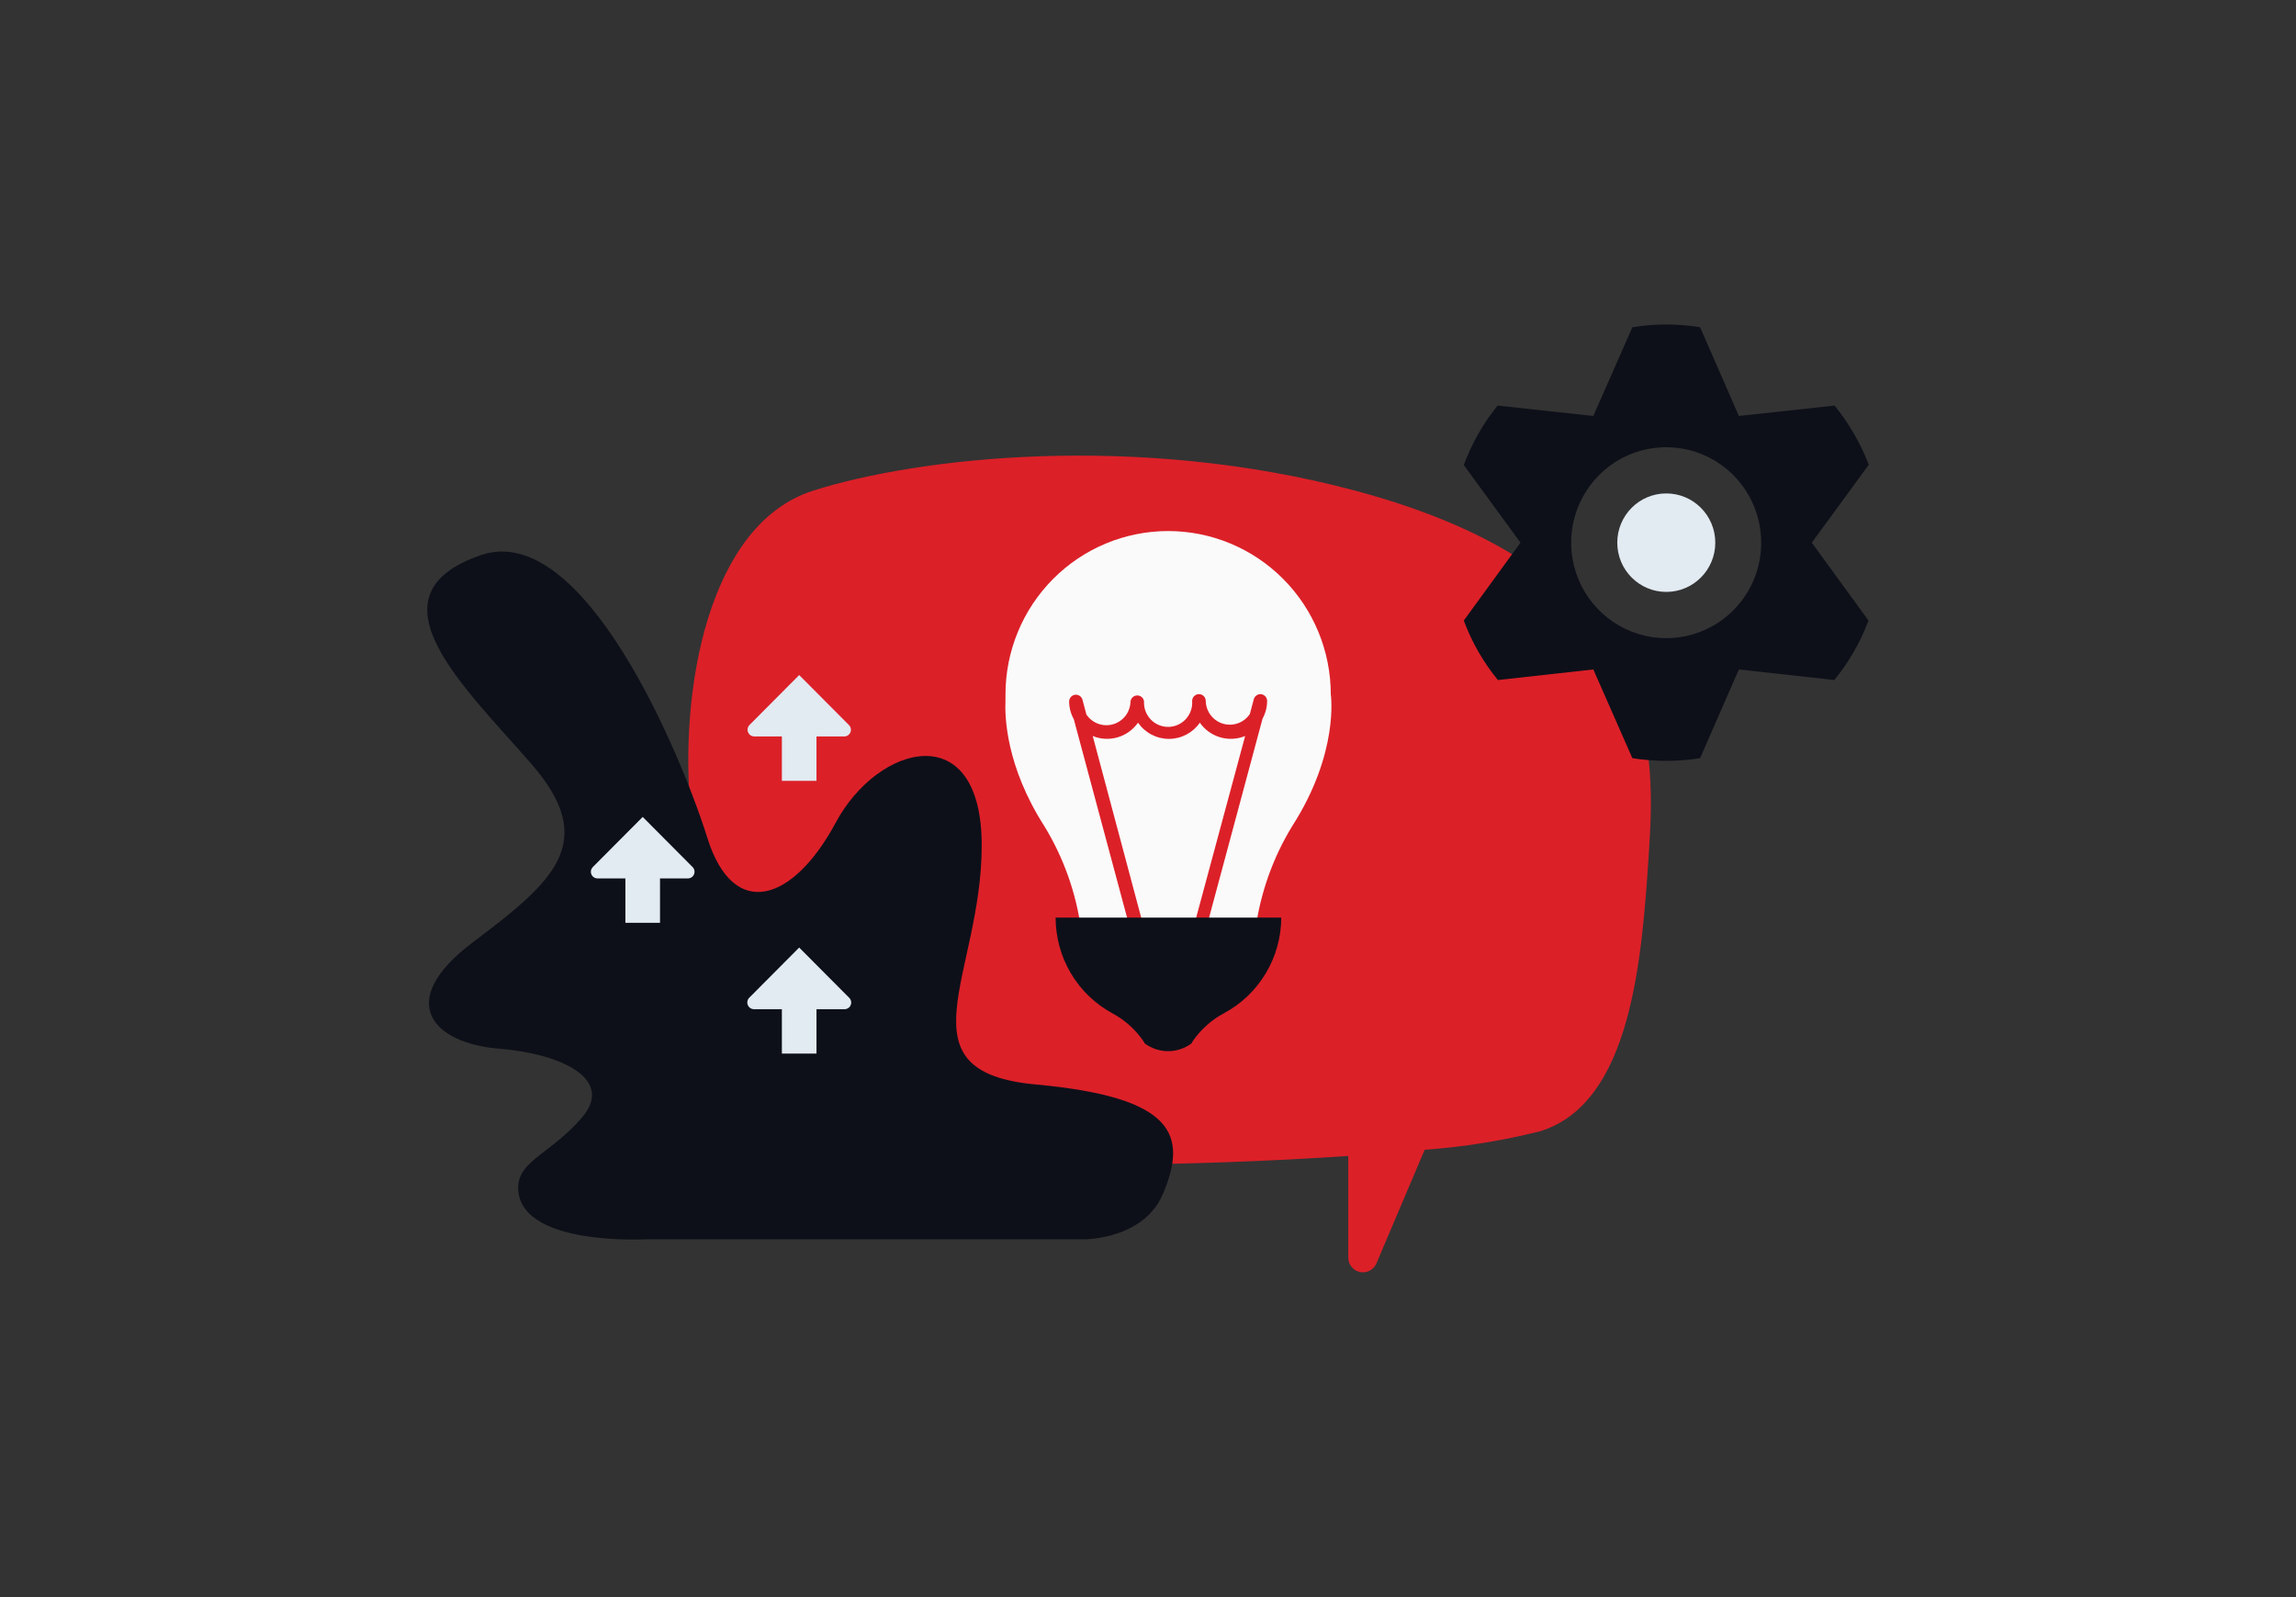 <svg width="184" height="128" viewBox="0 0 184 128" fill="none" xmlns="http://www.w3.org/2000/svg">
<rect x="0" y="0" width="184" height="128" fill="#333333" stroke="none"/>
<path d="M108.61 39.325C91.08 34.638 73.572 36.651 65.164 39.325C56.757 41.998 54.407 55.282 55.356 65.102C56.198 73.842 56.771 91.57 70.769 92.836C79.714 93.653 95.73 93.483 108.05 92.644V100.786C108.049 101.059 108.143 101.324 108.314 101.535C108.485 101.747 108.725 101.892 108.991 101.947C109.257 102.001 109.533 101.961 109.774 101.834C110.014 101.707 110.203 101.5 110.308 101.248L114.172 92.146C117.307 91.921 120.416 91.422 123.464 90.653C130.753 88.341 131.588 76.914 132.154 68.124C132.721 59.335 132.827 45.803 108.61 39.325Z" fill="#DC2028"/>
<path d="M86.968 99.321H51.704C51.704 99.321 42.228 99.854 41.563 95.652C41.159 93.099 43.997 92.644 46.637 89.564C49.277 86.485 45.009 84.445 39.942 84.039C34.875 83.634 31.45 80.37 37.911 75.506C44.372 70.642 48.052 67.499 42.575 61.212C37.097 54.926 29.263 47.701 38.52 44.494C46.75 41.65 54.577 60.423 56.686 67.15C58.795 73.877 63.593 72.242 66.976 65.927C70.359 59.612 78.674 57.394 78.674 67.762C78.674 78.13 71.894 85.895 82.991 86.912C94.088 87.929 95.206 90.923 93.203 95.673C91.66 99.321 86.968 99.321 86.968 99.321Z" fill="#0D1019"/>
<path d="M106.649 55.659C106.649 52.185 105.276 48.853 102.831 46.397C100.387 43.94 97.071 42.56 93.614 42.56C90.156 42.56 86.841 43.94 84.396 46.397C81.951 48.853 80.578 52.185 80.578 55.659C80.578 55.815 80.578 55.972 80.578 56.121C80.514 57.436 80.62 61.412 83.699 66.219C85.245 68.754 86.248 71.585 86.643 74.532H100.606C101.001 71.585 102.004 68.754 103.55 66.219C107.35 60.309 106.649 55.659 106.649 55.659Z" fill="#FAFAFA"/>
<path d="M95.22 78.457H92.064C91.944 78.456 91.827 78.415 91.732 78.342C91.636 78.269 91.566 78.167 91.533 78.052L86.055 57.643C85.813 57.208 85.683 56.719 85.68 56.22C85.681 56.088 85.729 55.96 85.817 55.861C85.904 55.761 86.024 55.697 86.154 55.68C86.284 55.665 86.416 55.697 86.524 55.769C86.633 55.842 86.713 55.952 86.749 56.078L87.06 57.259C87.289 57.602 87.62 57.864 88.006 58.005C88.393 58.146 88.814 58.16 89.209 58.044C89.603 57.928 89.951 57.689 90.201 57.361C90.451 57.033 90.59 56.633 90.599 56.22C90.614 56.087 90.678 55.964 90.777 55.874C90.877 55.785 91.006 55.735 91.14 55.735C91.274 55.735 91.403 55.785 91.503 55.874C91.603 55.964 91.666 56.087 91.681 56.22C91.669 56.485 91.71 56.749 91.802 56.997C91.895 57.245 92.037 57.471 92.22 57.661C92.403 57.852 92.622 58.003 92.865 58.105C93.108 58.208 93.369 58.259 93.632 58.256C93.896 58.253 94.156 58.196 94.397 58.088C94.637 57.981 94.853 57.825 95.032 57.63C95.21 57.436 95.347 57.206 95.434 56.957C95.522 56.707 95.557 56.442 95.538 56.178C95.538 56.033 95.596 55.893 95.698 55.791C95.8 55.688 95.939 55.63 96.083 55.63C96.228 55.63 96.367 55.688 96.469 55.791C96.571 55.893 96.628 56.033 96.628 56.178C96.637 56.591 96.776 56.99 97.026 57.319C97.276 57.647 97.624 57.886 98.018 58.002C98.413 58.117 98.834 58.104 99.221 57.962C99.607 57.821 99.939 57.56 100.167 57.216L100.478 56.036C100.514 55.908 100.595 55.797 100.705 55.724C100.816 55.651 100.949 55.62 101.08 55.637C101.209 55.656 101.328 55.721 101.413 55.82C101.499 55.919 101.546 56.046 101.547 56.178C101.543 56.675 101.416 57.164 101.179 57.6L95.694 78.009C95.673 78.124 95.615 78.23 95.53 78.311C95.445 78.391 95.336 78.442 95.22 78.457ZM92.474 77.362H94.831L99.785 58.987C99.149 59.248 98.443 59.285 97.784 59.091C97.124 58.897 96.55 58.484 96.154 57.92C95.876 58.321 95.505 58.648 95.074 58.873C94.643 59.099 94.163 59.217 93.677 59.217C93.191 59.217 92.712 59.099 92.281 58.873C91.85 58.648 91.479 58.321 91.2 57.92C90.805 58.484 90.23 58.897 89.571 59.091C88.911 59.285 88.206 59.248 87.57 58.987L92.474 77.362Z" fill="#DC2028"/>
<path d="M102.679 73.543H84.597C84.597 75.111 85.018 76.65 85.815 77.998C86.612 79.346 87.756 80.452 89.127 81.202C90.171 81.756 91.059 82.566 91.71 83.555V83.605C92.257 84.02 92.924 84.244 93.61 84.244C94.296 84.244 94.963 84.02 95.51 83.605V83.555C96.162 82.567 97.05 81.758 98.093 81.202C99.474 80.46 100.63 79.356 101.437 78.008C102.245 76.659 102.674 75.117 102.679 73.543Z" fill="#0D1019"/>
<path d="M55.511 69.497L51.506 65.472L47.5 69.497C47.429 69.572 47.38 69.666 47.361 69.768C47.342 69.871 47.353 69.976 47.393 70.072C47.433 70.168 47.5 70.25 47.585 70.308C47.671 70.367 47.772 70.398 47.875 70.4H50.119V73.956H52.893V70.4H55.129C55.233 70.4 55.335 70.369 55.422 70.311C55.509 70.254 55.577 70.172 55.617 70.075C55.658 69.979 55.67 69.873 55.651 69.77C55.632 69.667 55.584 69.572 55.511 69.497Z" fill="#E2EAF2"/>
<path d="M68.052 79.965L64.046 75.94L60.041 79.965C59.967 80.04 59.917 80.136 59.898 80.24C59.878 80.345 59.889 80.452 59.93 80.55C59.971 80.648 60.039 80.731 60.127 80.79C60.214 80.849 60.317 80.881 60.423 80.882H62.659V84.437H65.433V80.882H67.677C67.783 80.883 67.887 80.852 67.976 80.793C68.065 80.734 68.134 80.65 68.174 80.551C68.215 80.452 68.225 80.344 68.203 80.239C68.181 80.134 68.128 80.039 68.052 79.965Z" fill="#E2EAF2"/>
<path d="M68.052 58.126L64.046 54.101L60.041 58.126C59.974 58.203 59.93 58.297 59.914 58.398C59.898 58.498 59.911 58.601 59.951 58.695C59.991 58.789 60.056 58.869 60.14 58.927C60.223 58.985 60.321 59.018 60.423 59.022H62.659V62.578H65.433V59.022H67.677C67.779 59.02 67.878 58.987 67.962 58.929C68.046 58.871 68.112 58.79 68.152 58.696C68.192 58.601 68.203 58.497 68.185 58.396C68.168 58.295 68.121 58.201 68.052 58.126Z" fill="#E2EAF2"/>
<path d="M149.762 37.248C149.103 35.532 148.179 33.931 147.023 32.505L139.352 33.337L136.245 26.226C134.447 25.932 132.614 25.932 130.817 26.226L127.689 33.337L120.018 32.505C118.86 33.932 117.944 35.542 117.307 37.269L121.85 43.492L117.307 49.735C117.949 51.464 118.872 53.075 120.039 54.5L127.689 53.653L130.817 60.764C132.615 61.049 134.447 61.049 136.245 60.764L139.352 53.653L147.002 54.5C148.169 53.073 149.094 51.463 149.741 49.735L145.197 43.492L149.762 37.248ZM133.534 51.143C132.028 51.145 130.555 50.697 129.302 49.857C128.049 49.017 127.072 47.823 126.494 46.425C125.917 45.027 125.765 43.488 126.058 42.003C126.351 40.519 127.076 39.154 128.14 38.084C129.205 37.013 130.562 36.283 132.039 35.987C133.517 35.692 135.048 35.843 136.44 36.422C137.832 37.001 139.021 37.981 139.858 39.24C140.695 40.498 141.142 41.978 141.142 43.492C141.143 44.496 140.947 45.491 140.565 46.419C140.183 47.347 139.623 48.191 138.916 48.902C138.21 49.612 137.371 50.176 136.447 50.56C135.524 50.945 134.534 51.143 133.534 51.143Z" fill="#0D1019"/>
<path d="M133.534 47.438C135.704 47.438 137.462 45.671 137.462 43.492C137.462 41.312 135.704 39.545 133.534 39.545C131.365 39.545 129.607 41.312 129.607 43.492C129.607 45.671 131.365 47.438 133.534 47.438Z" fill="#E2EAF2"/>
</svg>

